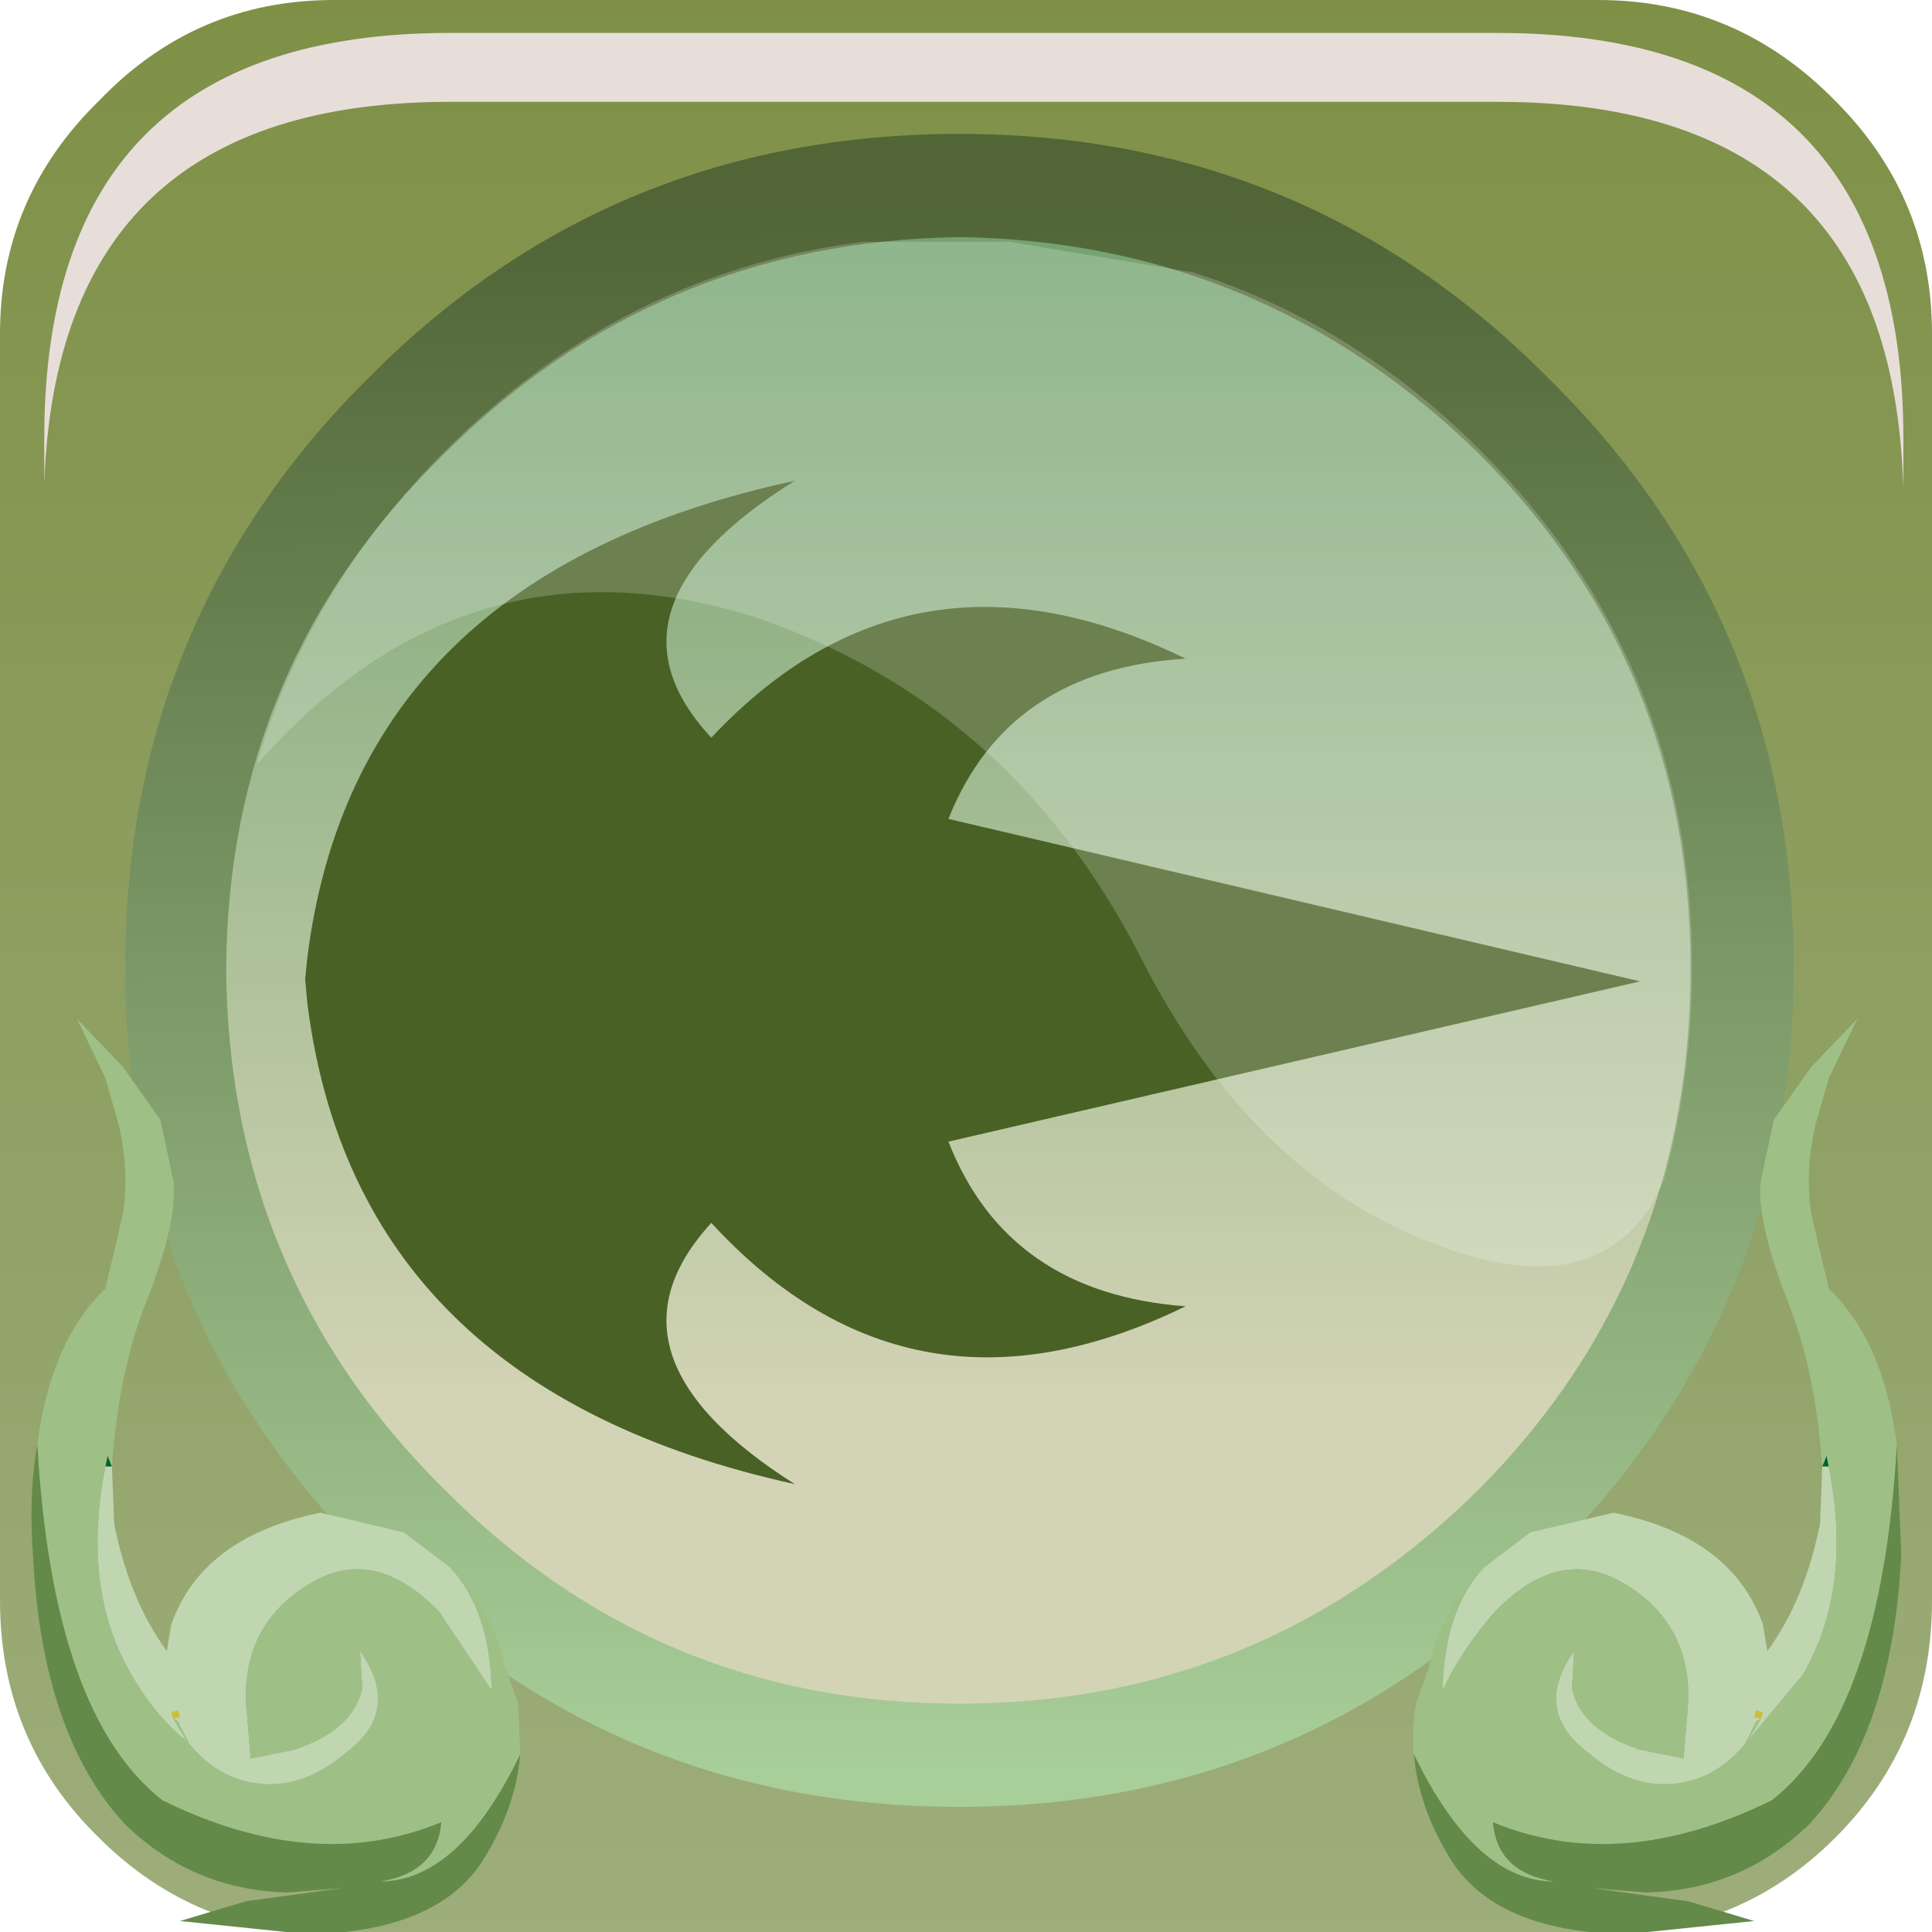 <?xml version="1.0" encoding="UTF-8" standalone="no"?>
<svg xmlns:xlink="http://www.w3.org/1999/xlink" height="44.0px" width="44.0px" xmlns="http://www.w3.org/2000/svg">
  <g transform="matrix(1.0, 0.0, 0.0, 1.0, 0.0, 0.0)">
    <use height="44.15" transform="matrix(1.0, 0.0, 0.0, 1.0, 0.0, 0.0)" width="44.0" xlink:href="#shape0"/>
    <use height="20.15" transform="matrix(1.159, 0.0, 0.0, 1.161, 5.85, 5.45)" width="28.2" xlink:href="#sprite0"/>
    <use height="0.0" transform="matrix(1.212, 0.0, 0.0, 1.214, 1.0, 1.0)" width="0.0" xlink:href="#sprite1"/>
    <use height="20.85" transform="matrix(1.0, 0.0, 0.0, 1.0, 0.7, 23.2)" width="42.65" xlink:href="#shape2"/>
    <use height="8.6" transform="matrix(1.208, 0.0, 0.0, 1.207, 1.008, 0.75)" width="35.05" xlink:href="#sprite2"/>
  </g>
  <defs>
    <g id="shape0" transform="matrix(1.0, 0.0, 0.0, 1.0, 0.0, 0.0)">
      <path d="M20.05 44.15 L16.35 44.15 16.35 43.1 Q17.95 44.05 20.05 44.15 M28.65 42.2 L33.05 42.2 33.05 44.15 28.65 44.15 28.65 42.2" fill="url(#gradient0)" fill-rule="evenodd" stroke="none"/>
      <path d="M16.35 43.1 L15.25 42.2 28.65 42.2 28.65 44.15 20.05 44.15 Q17.95 44.05 16.35 43.1" fill="url(#gradient1)" fill-rule="evenodd" stroke="none"/>
      <path d="M41.8 2.3 Q44.0 4.5 44.0 7.6 L44.0 36.45 Q44.0 39.65 41.8 41.85 39.6 44.05 36.4 44.05 L7.6 44.05 Q4.45 44.05 2.25 41.85 0.0 39.65 0.0 36.45 L0.0 7.6 Q0.0 4.5 2.25 2.3 4.45 0.0 7.6 0.0 L36.4 0.0 Q39.55 0.0 41.8 2.3" fill="url(#gradient2)" fill-rule="evenodd" stroke="none"/>
      <path d="M40.6 22.05 Q40.6 29.8 35.2 35.25 29.75 40.65 22.05 40.65 14.3 40.65 8.85 35.25 3.4 29.8 3.4 22.05 3.4 14.35 8.85 8.95 14.3 3.5 22.05 3.5 29.75 3.5 35.2 8.95 40.6 14.4 40.6 22.05" fill="url(#gradient3)" fill-rule="evenodd" stroke="none"/>
      <path d="M33.7 10.35 Q28.75 5.5 21.85 5.4 14.95 5.5 10.1 10.35 5.2 15.15 5.15 22.05 5.2 29.05 10.1 33.9 14.95 38.8 21.85 38.8 28.75 38.8 33.7 33.9 38.5 29.05 38.5 22.05 38.5 15.15 33.7 10.35 M40.85 22.05 Q40.85 29.95 35.25 35.5 29.75 41.15 21.85 41.15 13.9 41.15 8.4 35.5 2.85 29.95 2.85 22.05 2.85 14.1 8.4 8.6 13.9 3.05 21.85 3.05 29.75 3.05 35.25 8.6 40.85 14.1 40.85 22.05" fill="url(#gradient4)" fill-rule="evenodd" stroke="none"/>
      <path d="M18.1 10.95 Q13.45 13.85 16.2 16.8 20.75 11.95 27.0 15.0 22.95 15.25 21.6 18.65 L37.35 22.35 21.6 26.0 Q22.95 29.45 27.0 29.75 20.75 32.8 16.2 27.85 13.45 30.85 18.1 33.8 8.1 31.6 7.0 22.85 L6.95 22.3 7.0 21.8 Q8.1 13.1 18.1 10.95" fill="#496125" fill-rule="evenodd" stroke="none"/>
    </g>
    <linearGradient gradientTransform="matrix(0.0, -0.056, -0.055, 0.0, 22.45, 18.4)" gradientUnits="userSpaceOnUse" id="gradient0" spreadMethod="pad" x1="-819.2" x2="819.2">
      <stop offset="0.012" stop-color="#e8e1b7"/>
      <stop offset="1.0" stop-color="#eed731"/>
    </linearGradient>
    <linearGradient gradientTransform="matrix(0.0, -0.056, -0.055, 0.0, 34.7, 18.4)" gradientUnits="userSpaceOnUse" id="gradient1" spreadMethod="pad" x1="-819.2" x2="819.2">
      <stop offset="0.012" stop-color="#e8e1b7"/>
      <stop offset="1.0" stop-color="#eed731"/>
    </linearGradient>
    <linearGradient gradientTransform="matrix(0.0, -0.028, -0.055, 0.0, 22.6, 22.0)" gradientUnits="userSpaceOnUse" id="gradient2" spreadMethod="pad" x1="-819.2" x2="819.2">
      <stop offset="0.012" stop-color="#9dae7c"/>
      <stop offset="1.0" stop-color="#7e8f45"/>
    </linearGradient>
    <linearGradient gradientTransform="matrix(0.0, -0.017, -0.017, 0.0, 22.05, 18.55)" gradientUnits="userSpaceOnUse" id="gradient3" spreadMethod="pad" x1="-819.2" x2="819.2">
      <stop offset="0.012" stop-color="#d3d4b5"/>
      <stop offset="1.0" stop-color="#71a26f"/>
    </linearGradient>
    <linearGradient gradientTransform="matrix(1.0E-4, 0.022, -0.023, 1.0E-4, 21.9, 22.35)" gradientUnits="userSpaceOnUse" id="gradient4" spreadMethod="pad" x1="-819.2" x2="819.2">
      <stop offset="0.012" stop-color="#516537"/>
      <stop offset="1.0" stop-color="#a8ce99"/>
    </linearGradient>
    <g id="sprite0" transform="matrix(1.0, 0.0, 0.0, 1.0, 0.0, 0.0)">
      <use height="20.15" transform="matrix(1.0, 0.0, 0.0, 1.0, 0.0, 0.0)" width="28.2" xlink:href="#shape1"/>
    </g>
    <g id="shape1" transform="matrix(1.0, 0.0, 0.0, 1.0, 0.0, 0.0)">
      <path d="M27.65 18.45 L27.4 18.95 Q26.2 20.8 23.4 19.8 19.6 18.5 17.35 14.05 14.8 9.1 9.75 7.4 4.1 5.65 0.0 10.3 1.0 6.85 3.7 4.15 7.2 0.65 11.9 0.05 L14.8 0.05 18.4 0.65 Q21.55 1.65 24.05 4.15 28.2 8.3 28.2 14.25 28.2 16.45 27.65 18.45" fill="#ffffff" fill-opacity="0.196" fill-rule="evenodd" stroke="none"/>
    </g>
    <g id="shape2" transform="matrix(1.0, 0.0, 0.0, 1.0, -0.7, -23.2)">
      <path d="M2.4 33.4 L2.45 33.15 2.55 33.4 2.4 33.4" fill="#00632e" fill-rule="evenodd" stroke="none"/>
      <path d="M3.95 39.15 L3.9 39.0 4.05 38.95 4.1 39.1 3.95 39.15" fill="#ccbf38" fill-rule="evenodd" stroke="none"/>
      <path d="M2.55 33.4 L2.6 34.7 Q2.95 36.45 3.8 37.6 L3.9 37.0 Q4.6 35.0 7.3 34.45 L9.2 34.9 10.25 35.7 Q11.15 36.65 11.2 38.5 L10.0 36.7 Q8.5 35.15 7.0 36.1 5.55 37.0 5.6 38.75 L5.7 39.95 5.7 40.05 6.7 39.85 Q8.05 39.4 8.25 38.45 L8.2 37.6 Q9.15 38.95 7.9 39.9 6.85 40.8 5.75 40.6 4.9 40.45 4.3 39.7 L4.05 39.2 3.95 39.15 4.25 39.65 Q3.55 39.1 3.0 38.15 1.85 36.2 2.4 33.4 L2.55 33.4 M3.95 39.15 L4.1 39.1 4.05 38.95 3.9 39.0 3.95 39.15" fill="#c0d6b1" fill-rule="evenodd" stroke="none"/>
      <path d="M0.85 32.9 Q1.15 30.55 2.4 29.35 L2.8 27.65 Q2.95 26.65 2.7 25.6 L2.4 24.55 1.75 23.2 2.8 24.3 3.65 25.5 3.95 26.9 Q4.05 27.8 3.35 29.6 2.7 31.2 2.55 33.4 L2.45 33.15 2.4 33.4 Q1.85 36.2 3.0 38.15 3.55 39.1 4.25 39.65 L3.95 39.15 4.05 39.2 4.3 39.7 Q4.9 40.45 5.75 40.6 6.85 40.8 7.9 39.9 9.15 38.95 8.2 37.6 L8.25 38.45 Q8.05 39.4 6.7 39.85 L5.7 40.05 5.7 39.95 5.6 38.75 Q5.55 37.0 7.0 36.1 8.5 35.15 10.0 36.7 L11.2 38.5 Q11.15 36.65 10.25 35.7 L10.4 35.85 Q11.1 36.6 11.4 37.55 L11.35 37.55 11.5 37.95 11.8 38.8 11.85 39.95 Q10.45 42.85 8.65 42.85 9.95 42.65 10.05 41.5 7.15 42.7 3.7 41.0 1.2 39.05 0.85 32.9" fill="#9ec087" fill-rule="evenodd" stroke="none"/>
      <path d="M11.85 39.95 Q11.75 41.1 11.1 42.2 10.1 44.0 7.0 44.05 L4.1 43.75 5.6 43.3 7.8 43.0 6.55 43.1 Q4.4 43.05 2.85 41.55 0.95 39.5 0.75 35.4 0.65 34.0 0.85 32.9 1.2 39.05 3.7 41.0 7.15 42.7 10.05 41.5 9.95 42.65 8.65 42.85 10.45 42.85 11.85 39.95" fill="#648a4a" fill-rule="evenodd" stroke="none"/>
      <path d="M11.4 37.55 L11.5 37.95 11.35 37.55 11.4 37.55" fill="url(#gradient5)" fill-rule="evenodd" stroke="none"/>
      <path d="M41.65 33.4 L41.6 33.15 41.5 33.4 41.65 33.4" fill="#00632e" fill-rule="evenodd" stroke="none"/>
      <path d="M40.1 39.15 L40.15 39.0 40.0 38.95 39.95 39.1 40.1 39.15" fill="#ccbf38" fill-rule="evenodd" stroke="none"/>
      <path d="M41.5 33.4 L41.45 34.7 Q41.1 36.45 40.25 37.6 L40.15 37.0 Q39.45 35.0 36.75 34.45 L34.85 34.9 33.8 35.7 Q32.9 36.65 32.85 38.5 33.3 37.55 34.05 36.7 35.55 35.15 37.05 36.1 38.5 37.0 38.45 38.75 L38.35 39.95 38.35 40.05 37.35 39.85 Q36.0 39.4 35.8 38.45 L35.85 37.6 Q34.9 38.95 36.15 39.9 37.2 40.8 38.3 40.6 39.15 40.45 39.75 39.7 L40.0 39.2 40.1 39.15 39.8 39.65 41.05 38.15 Q42.2 36.2 41.65 33.4 L41.5 33.4 M40.1 39.15 L39.95 39.1 40.0 38.95 40.15 39.0 40.1 39.15" fill="#c0d6b1" fill-rule="evenodd" stroke="none"/>
      <path d="M43.2 32.9 Q42.9 30.55 41.65 29.35 L41.25 27.65 Q41.1 26.65 41.35 25.6 L41.65 24.55 42.3 23.2 41.25 24.3 40.4 25.5 40.1 26.9 Q40.0 27.8 40.7 29.6 41.35 31.2 41.5 33.4 L41.6 33.15 41.65 33.4 Q42.2 36.2 41.05 38.15 L39.8 39.65 40.1 39.15 40.0 39.2 39.75 39.7 Q39.15 40.45 38.3 40.6 37.2 40.8 36.15 39.9 34.9 38.95 35.85 37.6 L35.8 38.45 Q36.0 39.4 37.35 39.85 L38.35 40.05 38.35 39.95 38.45 38.75 Q38.5 37.0 37.05 36.1 35.55 35.15 34.05 36.7 33.3 37.55 32.85 38.5 32.9 36.65 33.8 35.7 L33.65 35.85 Q32.95 36.6 32.65 37.55 L32.7 37.55 32.55 37.95 32.25 38.8 Q32.15 39.4 32.2 39.95 33.6 42.85 35.4 42.85 34.1 42.65 34.0 41.5 36.9 42.7 40.35 41.0 42.85 39.05 43.2 32.9" fill="#9ec087" fill-rule="evenodd" stroke="none"/>
      <path d="M32.2 39.95 Q32.3 41.1 32.95 42.2 33.95 44.0 37.05 44.05 L39.95 43.75 38.45 43.3 36.25 43.0 37.5 43.1 Q39.65 43.05 41.2 41.55 43.1 39.5 43.3 35.4 L43.2 32.9 Q42.85 39.05 40.35 41.0 36.9 42.7 34.0 41.5 34.1 42.65 35.4 42.85 33.6 42.85 32.2 39.95" fill="#648a4a" fill-rule="evenodd" stroke="none"/>
      <path d="M32.65 37.55 L32.55 37.95 32.7 37.55 32.65 37.55" fill="url(#gradient6)" fill-rule="evenodd" stroke="none"/>
    </g>
    <linearGradient gradientTransform="matrix(0.0, -0.025, -0.025, 0.0, 6.1, 31.5)" gradientUnits="userSpaceOnUse" id="gradient5" spreadMethod="pad" x1="-819.2" x2="819.2">
      <stop offset="0.012" stop-color="#bed9a5"/>
      <stop offset="1.0" stop-color="#739416"/>
    </linearGradient>
    <linearGradient gradientTransform="matrix(0.0, -0.025, 0.025, 0.0, 37.95, 31.5)" gradientUnits="userSpaceOnUse" id="gradient6" spreadMethod="pad" x1="-819.2" x2="819.2">
      <stop offset="0.012" stop-color="#bed9a5"/>
      <stop offset="1.0" stop-color="#739416"/>
    </linearGradient>
    <g id="sprite2" transform="matrix(1.0, 0.0, 0.0, 1.0, 0.2, 0.0)">
      <use height="8.6" transform="matrix(1.0, 0.0, 0.0, 1.0, -0.2, 0.0)" width="35.05" xlink:href="#shape3"/>
    </g>
    <g id="shape3" transform="matrix(1.0, 0.0, 0.0, 1.0, 0.2, 0.0)">
      <path d="M34.4 4.4 Q34.85 5.8 34.85 7.65 L34.85 8.6 Q34.8 6.95 34.4 5.7 33.0 1.3 27.2 1.3 L7.45 1.3 Q0.05 1.3 -0.2 8.5 L-0.2 7.65 Q-0.2 0.0 7.45 0.0 L27.2 0.0 Q33.0 0.0 34.4 4.4" fill="#e7deda" fill-rule="evenodd" stroke="none"/>
    </g>
  </defs>
</svg>
